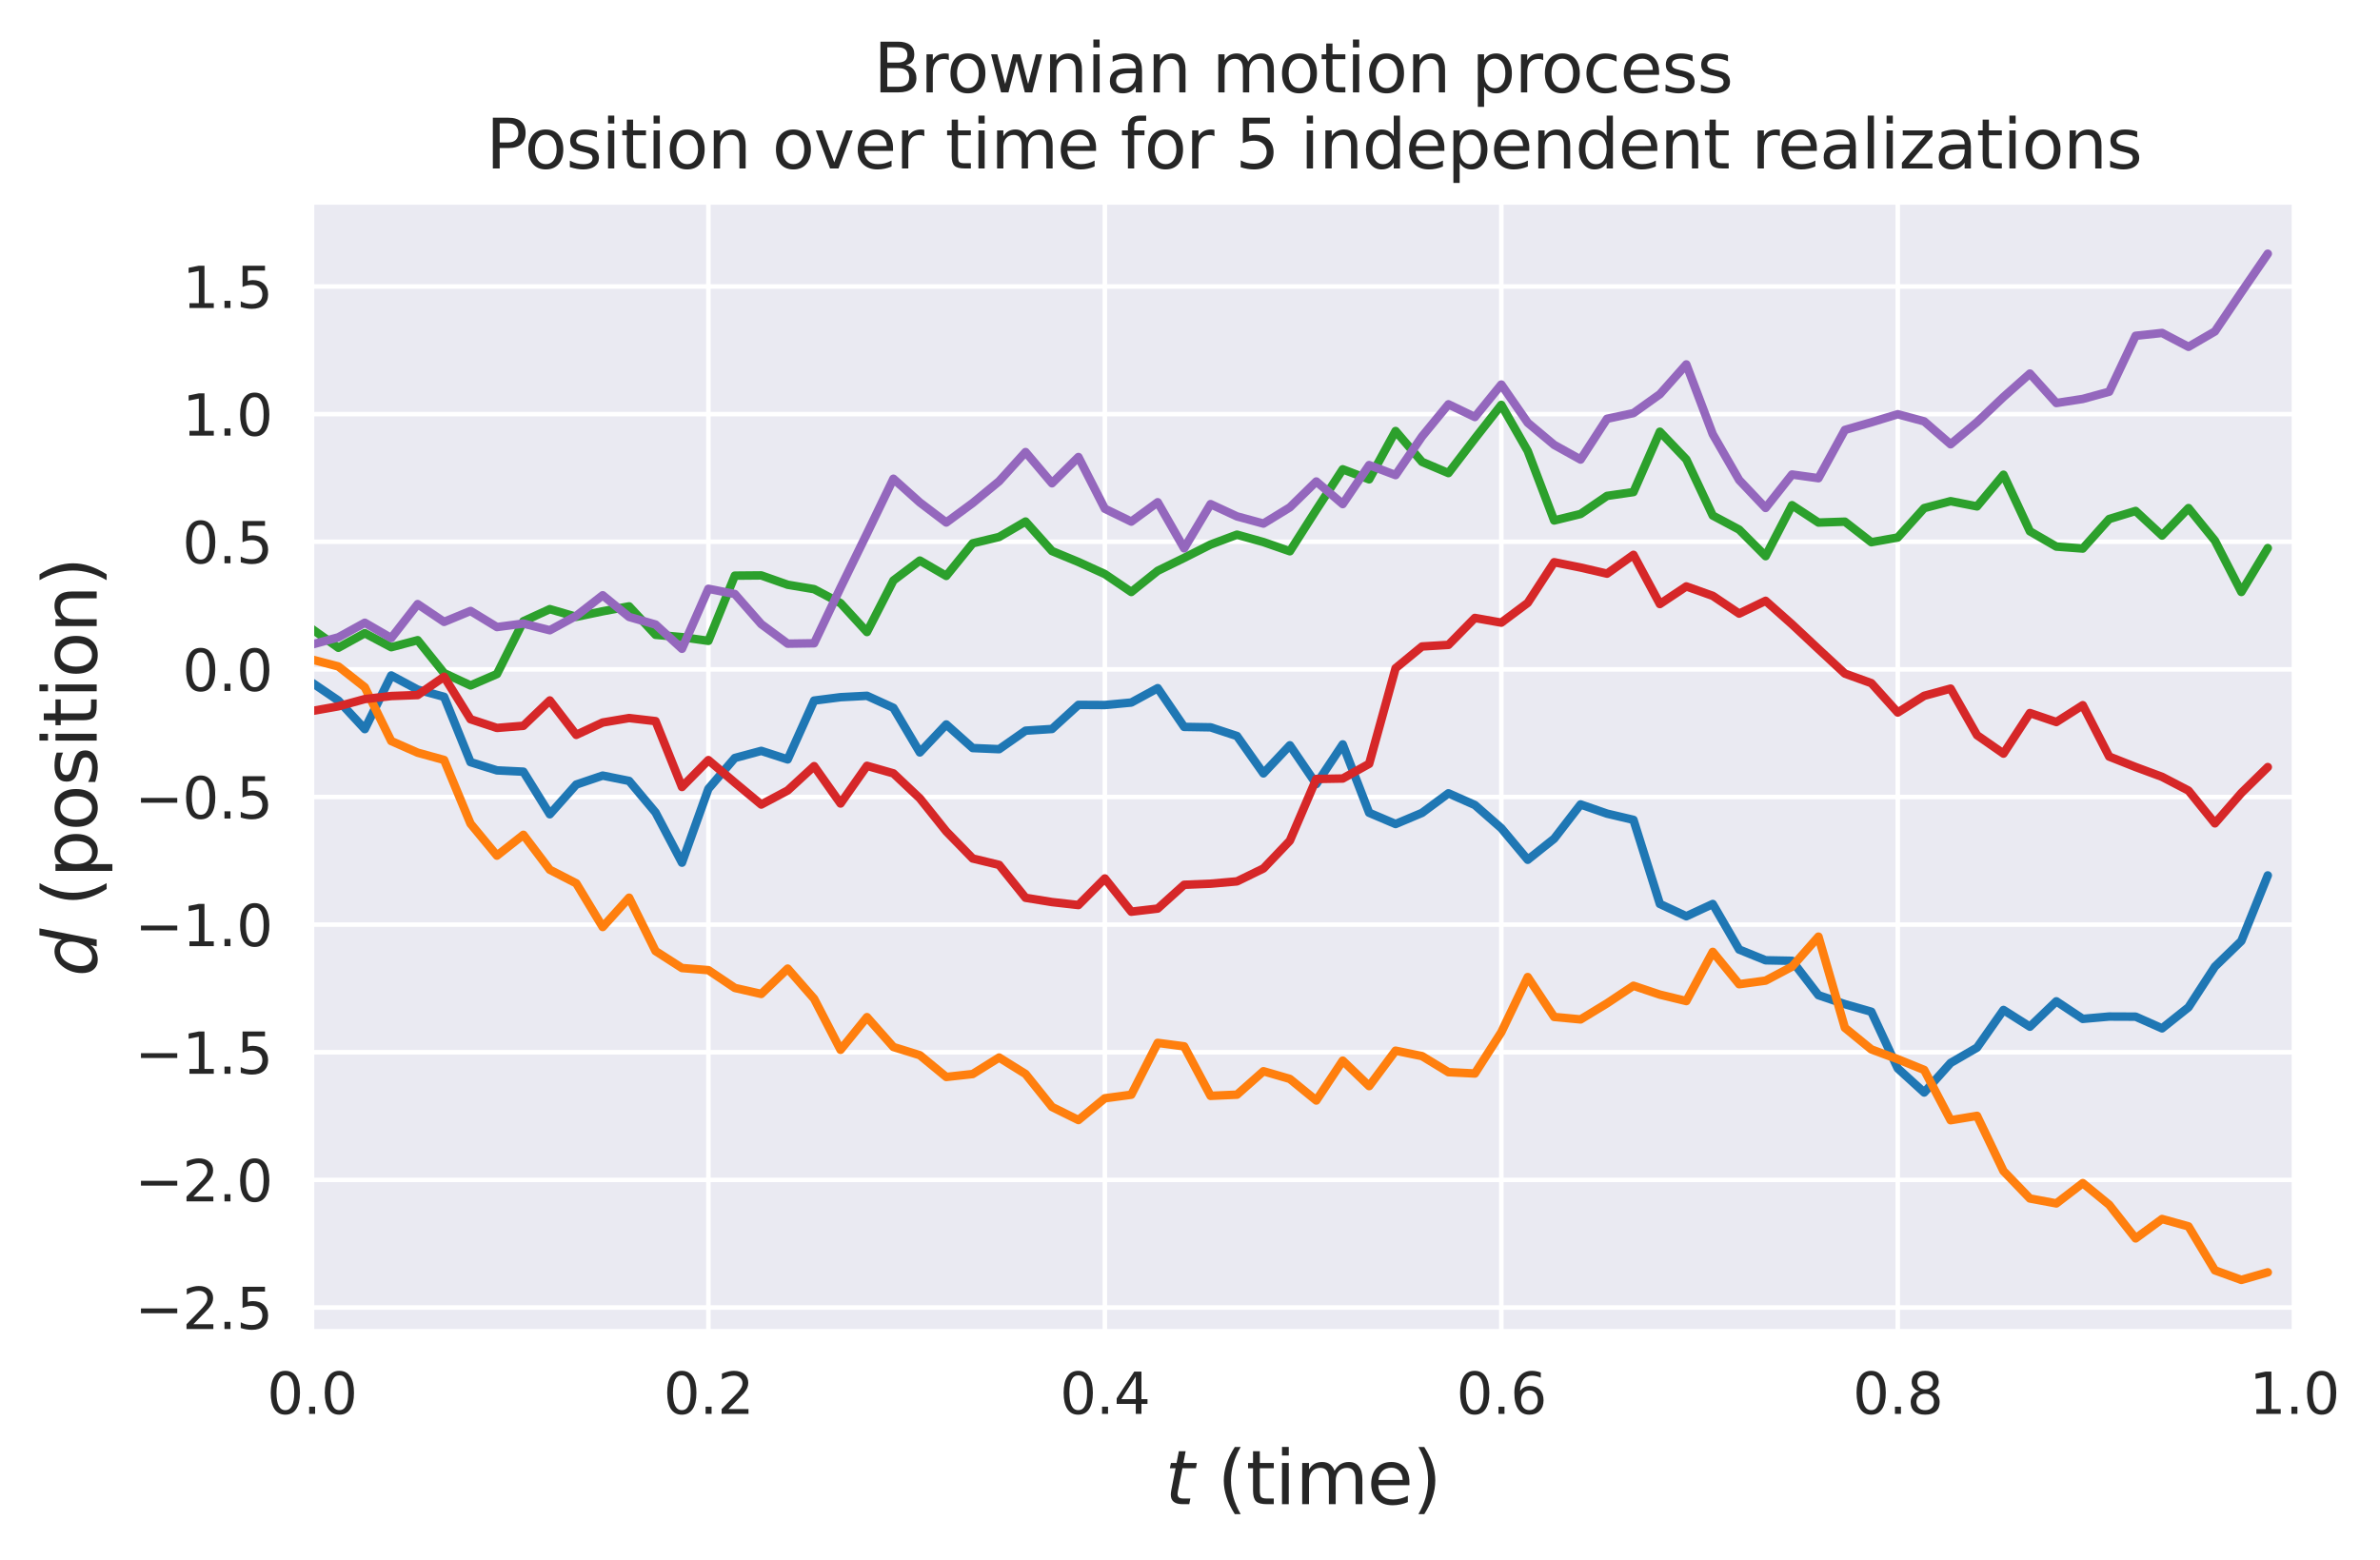 <?xml version="1.0" encoding="utf-8" standalone="no"?>
<!DOCTYPE svg PUBLIC "-//W3C//DTD SVG 1.1//EN"
  "http://www.w3.org/Graphics/SVG/1.1/DTD/svg11.dtd">
<svg height="275.615pt" version="1.1" viewBox="0 0 420.332 275.615" width="420.332pt" xmlns="http://www.w3.org/2000/svg" xmlns:xlink="http://www.w3.org/1999/xlink">
 <defs>
  <style type="text/css">*{stroke-linecap:butt;stroke-linejoin:round;}</style>
 </defs>
 <g id="figure_1">
  <g id="patch_1">
   <path d="M 0 275.615 
L 420.332 275.615 
L 420.332 0 
L 0 0 
z
" style="fill:#ffffff;"/>
  </g>
  <g id="axes_1">
   <g id="patch_2">
    <path d="M 55.093 235.155 
L 405.18 235.155 
L 405.18 35.755 
L 55.093 35.755 
z
" style="fill:#eaeaf2;"/>
   </g>
   <g id="matplotlib.axis_1">
    <g id="xtick_1">
     <g id="line2d_1">
      <path clip-path="url(#p309b4b82c5)" d="M 55.093 235.155 
L 55.093 35.755 
" style="fill:none;stroke:#ffffff;stroke-linecap:round;stroke-width:0.8;"/>
     </g>
     <g id="text_1">
      <!-- 0.0 -->
      <g style="fill:#262626;" transform="translate(47.141 249.754)scale(0.1 -0.1)">
       <defs>
        <path d="M 2034 4250 
Q 1547 4250 1301 3770 
Q 1056 3291 1056 2328 
Q 1056 1369 1301 889 
Q 1547 409 2034 409 
Q 2525 409 2770 889 
Q 3016 1369 3016 2328 
Q 3016 3291 2770 3770 
Q 2525 4250 2034 4250 
z
M 2034 4750 
Q 2819 4750 3233 4129 
Q 3647 3509 3647 2328 
Q 3647 1150 3233 529 
Q 2819 -91 2034 -91 
Q 1250 -91 836 529 
Q 422 1150 422 2328 
Q 422 3509 836 4129 
Q 1250 4750 2034 4750 
z
" id="DejaVuSans-30" transform="scale(0.016)"/>
        <path d="M 684 794 
L 1344 794 
L 1344 0 
L 684 0 
L 684 794 
z
" id="DejaVuSans-2e" transform="scale(0.016)"/>
       </defs>
       <use xlink:href="#DejaVuSans-30"/>
       <use x="63.623" xlink:href="#DejaVuSans-2e"/>
       <use x="95.41" xlink:href="#DejaVuSans-30"/>
      </g>
     </g>
    </g>
    <g id="xtick_2">
     <g id="line2d_2">
      <path clip-path="url(#p309b4b82c5)" d="M 125.11 235.155 
L 125.11 35.755 
" style="fill:none;stroke:#ffffff;stroke-linecap:round;stroke-width:0.8;"/>
     </g>
     <g id="text_2">
      <!-- 0.2 -->
      <g style="fill:#262626;" transform="translate(117.159 249.754)scale(0.1 -0.1)">
       <defs>
        <path d="M 1228 531 
L 3431 531 
L 3431 0 
L 469 0 
L 469 531 
Q 828 903 1448 1529 
Q 2069 2156 2228 2338 
Q 2531 2678 2651 2914 
Q 2772 3150 2772 3378 
Q 2772 3750 2511 3984 
Q 2250 4219 1831 4219 
Q 1534 4219 1204 4116 
Q 875 4013 500 3803 
L 500 4441 
Q 881 4594 1212 4672 
Q 1544 4750 1819 4750 
Q 2544 4750 2975 4387 
Q 3406 4025 3406 3419 
Q 3406 3131 3298 2873 
Q 3191 2616 2906 2266 
Q 2828 2175 2409 1742 
Q 1991 1309 1228 531 
z
" id="DejaVuSans-32" transform="scale(0.016)"/>
       </defs>
       <use xlink:href="#DejaVuSans-30"/>
       <use x="63.623" xlink:href="#DejaVuSans-2e"/>
       <use x="95.41" xlink:href="#DejaVuSans-32"/>
      </g>
     </g>
    </g>
    <g id="xtick_3">
     <g id="line2d_3">
      <path clip-path="url(#p309b4b82c5)" d="M 195.128 235.155 
L 195.128 35.755 
" style="fill:none;stroke:#ffffff;stroke-linecap:round;stroke-width:0.8;"/>
     </g>
     <g id="text_3">
      <!-- 0.4 -->
      <g style="fill:#262626;" transform="translate(187.176 249.754)scale(0.1 -0.1)">
       <defs>
        <path d="M 2419 4116 
L 825 1625 
L 2419 1625 
L 2419 4116 
z
M 2253 4666 
L 3047 4666 
L 3047 1625 
L 3713 1625 
L 3713 1100 
L 3047 1100 
L 3047 0 
L 2419 0 
L 2419 1100 
L 313 1100 
L 313 1709 
L 2253 4666 
z
" id="DejaVuSans-34" transform="scale(0.016)"/>
       </defs>
       <use xlink:href="#DejaVuSans-30"/>
       <use x="63.623" xlink:href="#DejaVuSans-2e"/>
       <use x="95.41" xlink:href="#DejaVuSans-34"/>
      </g>
     </g>
    </g>
    <g id="xtick_4">
     <g id="line2d_4">
      <path clip-path="url(#p309b4b82c5)" d="M 265.145 235.155 
L 265.145 35.755 
" style="fill:none;stroke:#ffffff;stroke-linecap:round;stroke-width:0.8;"/>
     </g>
     <g id="text_4">
      <!-- 0.6 -->
      <g style="fill:#262626;" transform="translate(257.194 249.754)scale(0.1 -0.1)">
       <defs>
        <path d="M 2113 2584 
Q 1688 2584 1439 2293 
Q 1191 2003 1191 1497 
Q 1191 994 1439 701 
Q 1688 409 2113 409 
Q 2538 409 2786 701 
Q 3034 994 3034 1497 
Q 3034 2003 2786 2293 
Q 2538 2584 2113 2584 
z
M 3366 4563 
L 3366 3988 
Q 3128 4100 2886 4159 
Q 2644 4219 2406 4219 
Q 1781 4219 1451 3797 
Q 1122 3375 1075 2522 
Q 1259 2794 1537 2939 
Q 1816 3084 2150 3084 
Q 2853 3084 3261 2657 
Q 3669 2231 3669 1497 
Q 3669 778 3244 343 
Q 2819 -91 2113 -91 
Q 1303 -91 875 529 
Q 447 1150 447 2328 
Q 447 3434 972 4092 
Q 1497 4750 2381 4750 
Q 2619 4750 2861 4703 
Q 3103 4656 3366 4563 
z
" id="DejaVuSans-36" transform="scale(0.016)"/>
       </defs>
       <use xlink:href="#DejaVuSans-30"/>
       <use x="63.623" xlink:href="#DejaVuSans-2e"/>
       <use x="95.41" xlink:href="#DejaVuSans-36"/>
      </g>
     </g>
    </g>
    <g id="xtick_5">
     <g id="line2d_5">
      <path clip-path="url(#p309b4b82c5)" d="M 335.163 235.155 
L 335.163 35.755 
" style="fill:none;stroke:#ffffff;stroke-linecap:round;stroke-width:0.8;"/>
     </g>
     <g id="text_5">
      <!-- 0.8 -->
      <g style="fill:#262626;" transform="translate(327.211 249.754)scale(0.1 -0.1)">
       <defs>
        <path d="M 2034 2216 
Q 1584 2216 1326 1975 
Q 1069 1734 1069 1313 
Q 1069 891 1326 650 
Q 1584 409 2034 409 
Q 2484 409 2743 651 
Q 3003 894 3003 1313 
Q 3003 1734 2745 1975 
Q 2488 2216 2034 2216 
z
M 1403 2484 
Q 997 2584 770 2862 
Q 544 3141 544 3541 
Q 544 4100 942 4425 
Q 1341 4750 2034 4750 
Q 2731 4750 3128 4425 
Q 3525 4100 3525 3541 
Q 3525 3141 3298 2862 
Q 3072 2584 2669 2484 
Q 3125 2378 3379 2068 
Q 3634 1759 3634 1313 
Q 3634 634 3220 271 
Q 2806 -91 2034 -91 
Q 1263 -91 848 271 
Q 434 634 434 1313 
Q 434 1759 690 2068 
Q 947 2378 1403 2484 
z
M 1172 3481 
Q 1172 3119 1398 2916 
Q 1625 2713 2034 2713 
Q 2441 2713 2670 2916 
Q 2900 3119 2900 3481 
Q 2900 3844 2670 4047 
Q 2441 4250 2034 4250 
Q 1625 4250 1398 4047 
Q 1172 3844 1172 3481 
z
" id="DejaVuSans-38" transform="scale(0.016)"/>
       </defs>
       <use xlink:href="#DejaVuSans-30"/>
       <use x="63.623" xlink:href="#DejaVuSans-2e"/>
       <use x="95.41" xlink:href="#DejaVuSans-38"/>
      </g>
     </g>
    </g>
    <g id="xtick_6">
     <g id="line2d_6">
      <path clip-path="url(#p309b4b82c5)" d="M 405.18 235.155 
L 405.18 35.755 
" style="fill:none;stroke:#ffffff;stroke-linecap:round;stroke-width:0.8;"/>
     </g>
     <g id="text_6">
      <!-- 1.0 -->
      <g style="fill:#262626;" transform="translate(397.229 249.754)scale(0.1 -0.1)">
       <defs>
        <path d="M 794 531 
L 1825 531 
L 1825 4091 
L 703 3866 
L 703 4441 
L 1819 4666 
L 2450 4666 
L 2450 531 
L 3481 531 
L 3481 0 
L 794 0 
L 794 531 
z
" id="DejaVuSans-31" transform="scale(0.016)"/>
       </defs>
       <use xlink:href="#DejaVuSans-31"/>
       <use x="63.623" xlink:href="#DejaVuSans-2e"/>
       <use x="95.41" xlink:href="#DejaVuSans-30"/>
      </g>
     </g>
    </g>
    <g id="text_7">
     <!-- $t$ (time) -->
     <g style="fill:#262626;" transform="translate(205.762 265.712)scale(0.13 -0.13)">
      <defs>
       <path d="M 2706 3500 
L 2619 3053 
L 1472 3053 
L 1100 1153 
Q 1081 1047 1072 975 
Q 1063 903 1063 863 
Q 1063 663 1183 572 
Q 1303 481 1569 481 
L 2150 481 
L 2053 0 
L 1503 0 
Q 991 0 739 200 
Q 488 400 488 806 
Q 488 878 497 964 
Q 506 1050 525 1153 
L 897 3053 
L 409 3053 
L 500 3500 
L 978 3500 
L 1172 4494 
L 1747 4494 
L 1556 3500 
L 2706 3500 
z
" id="DejaVuSans-Oblique-74" transform="scale(0.016)"/>
       <path id="DejaVuSans-20" transform="scale(0.016)"/>
       <path d="M 1984 4856 
Q 1566 4138 1362 3434 
Q 1159 2731 1159 2009 
Q 1159 1288 1364 580 
Q 1569 -128 1984 -844 
L 1484 -844 
Q 1016 -109 783 600 
Q 550 1309 550 2009 
Q 550 2706 781 3412 
Q 1013 4119 1484 4856 
L 1984 4856 
z
" id="DejaVuSans-28" transform="scale(0.016)"/>
       <path d="M 1172 4494 
L 1172 3500 
L 2356 3500 
L 2356 3053 
L 1172 3053 
L 1172 1153 
Q 1172 725 1289 603 
Q 1406 481 1766 481 
L 2356 481 
L 2356 0 
L 1766 0 
Q 1100 0 847 248 
Q 594 497 594 1153 
L 594 3053 
L 172 3053 
L 172 3500 
L 594 3500 
L 594 4494 
L 1172 4494 
z
" id="DejaVuSans-74" transform="scale(0.016)"/>
       <path d="M 603 3500 
L 1178 3500 
L 1178 0 
L 603 0 
L 603 3500 
z
M 603 4863 
L 1178 4863 
L 1178 4134 
L 603 4134 
L 603 4863 
z
" id="DejaVuSans-69" transform="scale(0.016)"/>
       <path d="M 3328 2828 
Q 3544 3216 3844 3400 
Q 4144 3584 4550 3584 
Q 5097 3584 5394 3201 
Q 5691 2819 5691 2113 
L 5691 0 
L 5113 0 
L 5113 2094 
Q 5113 2597 4934 2840 
Q 4756 3084 4391 3084 
Q 3944 3084 3684 2787 
Q 3425 2491 3425 1978 
L 3425 0 
L 2847 0 
L 2847 2094 
Q 2847 2600 2669 2842 
Q 2491 3084 2119 3084 
Q 1678 3084 1418 2786 
Q 1159 2488 1159 1978 
L 1159 0 
L 581 0 
L 581 3500 
L 1159 3500 
L 1159 2956 
Q 1356 3278 1631 3431 
Q 1906 3584 2284 3584 
Q 2666 3584 2933 3390 
Q 3200 3197 3328 2828 
z
" id="DejaVuSans-6d" transform="scale(0.016)"/>
       <path d="M 3597 1894 
L 3597 1613 
L 953 1613 
Q 991 1019 1311 708 
Q 1631 397 2203 397 
Q 2534 397 2845 478 
Q 3156 559 3463 722 
L 3463 178 
Q 3153 47 2828 -22 
Q 2503 -91 2169 -91 
Q 1331 -91 842 396 
Q 353 884 353 1716 
Q 353 2575 817 3079 
Q 1281 3584 2069 3584 
Q 2775 3584 3186 3129 
Q 3597 2675 3597 1894 
z
M 3022 2063 
Q 3016 2534 2758 2815 
Q 2500 3097 2075 3097 
Q 1594 3097 1305 2825 
Q 1016 2553 972 2059 
L 3022 2063 
z
" id="DejaVuSans-65" transform="scale(0.016)"/>
       <path d="M 513 4856 
L 1013 4856 
Q 1481 4119 1714 3412 
Q 1947 2706 1947 2009 
Q 1947 1309 1714 600 
Q 1481 -109 1013 -844 
L 513 -844 
Q 928 -128 1133 580 
Q 1338 1288 1338 2009 
Q 1338 2731 1133 3434 
Q 928 4138 513 4856 
z
" id="DejaVuSans-29" transform="scale(0.016)"/>
      </defs>
      <use transform="translate(0 0.016)" xlink:href="#DejaVuSans-Oblique-74"/>
      <use transform="translate(39.209 0.016)" xlink:href="#DejaVuSans-20"/>
      <use transform="translate(70.996 0.016)" xlink:href="#DejaVuSans-28"/>
      <use transform="translate(110.01 0.016)" xlink:href="#DejaVuSans-74"/>
      <use transform="translate(149.219 0.016)" xlink:href="#DejaVuSans-69"/>
      <use transform="translate(177.002 0.016)" xlink:href="#DejaVuSans-6d"/>
      <use transform="translate(274.414 0.016)" xlink:href="#DejaVuSans-65"/>
      <use transform="translate(335.938 0.016)" xlink:href="#DejaVuSans-29"/>
     </g>
    </g>
   </g>
   <g id="matplotlib.axis_2">
    <g id="ytick_1">
     <g id="line2d_7">
      <path clip-path="url(#p309b4b82c5)" d="M 55.093 230.968 
L 405.18 230.968 
" style="fill:none;stroke:#ffffff;stroke-linecap:round;stroke-width:0.8;"/>
     </g>
     <g id="text_8">
      <!-- −2.5 -->
      <g style="fill:#262626;" transform="translate(23.81 234.767)scale(0.1 -0.1)">
       <defs>
        <path d="M 678 2272 
L 4684 2272 
L 4684 1741 
L 678 1741 
L 678 2272 
z
" id="DejaVuSans-2212" transform="scale(0.016)"/>
        <path d="M 691 4666 
L 3169 4666 
L 3169 4134 
L 1269 4134 
L 1269 2991 
Q 1406 3038 1543 3061 
Q 1681 3084 1819 3084 
Q 2600 3084 3056 2656 
Q 3513 2228 3513 1497 
Q 3513 744 3044 326 
Q 2575 -91 1722 -91 
Q 1428 -91 1123 -41 
Q 819 9 494 109 
L 494 744 
Q 775 591 1075 516 
Q 1375 441 1709 441 
Q 2250 441 2565 725 
Q 2881 1009 2881 1497 
Q 2881 1984 2565 2268 
Q 2250 2553 1709 2553 
Q 1456 2553 1204 2497 
Q 953 2441 691 2322 
L 691 4666 
z
" id="DejaVuSans-35" transform="scale(0.016)"/>
       </defs>
       <use xlink:href="#DejaVuSans-2212"/>
       <use x="83.789" xlink:href="#DejaVuSans-32"/>
       <use x="147.412" xlink:href="#DejaVuSans-2e"/>
       <use x="179.199" xlink:href="#DejaVuSans-35"/>
      </g>
     </g>
    </g>
    <g id="ytick_2">
     <g id="line2d_8">
      <path clip-path="url(#p309b4b82c5)" d="M 55.093 208.423 
L 405.18 208.423 
" style="fill:none;stroke:#ffffff;stroke-linecap:round;stroke-width:0.8;"/>
     </g>
     <g id="text_9">
      <!-- −2.0 -->
      <g style="fill:#262626;" transform="translate(23.81 212.222)scale(0.1 -0.1)">
       <use xlink:href="#DejaVuSans-2212"/>
       <use x="83.789" xlink:href="#DejaVuSans-32"/>
       <use x="147.412" xlink:href="#DejaVuSans-2e"/>
       <use x="179.199" xlink:href="#DejaVuSans-30"/>
      </g>
     </g>
    </g>
    <g id="ytick_3">
     <g id="line2d_9">
      <path clip-path="url(#p309b4b82c5)" d="M 55.093 185.878 
L 405.18 185.878 
" style="fill:none;stroke:#ffffff;stroke-linecap:round;stroke-width:0.8;"/>
     </g>
     <g id="text_10">
      <!-- −1.5 -->
      <g style="fill:#262626;" transform="translate(23.81 189.678)scale(0.1 -0.1)">
       <use xlink:href="#DejaVuSans-2212"/>
       <use x="83.789" xlink:href="#DejaVuSans-31"/>
       <use x="147.412" xlink:href="#DejaVuSans-2e"/>
       <use x="179.199" xlink:href="#DejaVuSans-35"/>
      </g>
     </g>
    </g>
    <g id="ytick_4">
     <g id="line2d_10">
      <path clip-path="url(#p309b4b82c5)" d="M 55.093 163.333 
L 405.18 163.333 
" style="fill:none;stroke:#ffffff;stroke-linecap:round;stroke-width:0.8;"/>
     </g>
     <g id="text_11">
      <!-- −1.0 -->
      <g style="fill:#262626;" transform="translate(23.81 167.133)scale(0.1 -0.1)">
       <use xlink:href="#DejaVuSans-2212"/>
       <use x="83.789" xlink:href="#DejaVuSans-31"/>
       <use x="147.412" xlink:href="#DejaVuSans-2e"/>
       <use x="179.199" xlink:href="#DejaVuSans-30"/>
      </g>
     </g>
    </g>
    <g id="ytick_5">
     <g id="line2d_11">
      <path clip-path="url(#p309b4b82c5)" d="M 55.093 140.788 
L 405.18 140.788 
" style="fill:none;stroke:#ffffff;stroke-linecap:round;stroke-width:0.8;"/>
     </g>
     <g id="text_12">
      <!-- −0.5 -->
      <g style="fill:#262626;" transform="translate(23.81 144.588)scale(0.1 -0.1)">
       <use xlink:href="#DejaVuSans-2212"/>
       <use x="83.789" xlink:href="#DejaVuSans-30"/>
       <use x="147.412" xlink:href="#DejaVuSans-2e"/>
       <use x="179.199" xlink:href="#DejaVuSans-35"/>
      </g>
     </g>
    </g>
    <g id="ytick_6">
     <g id="line2d_12">
      <path clip-path="url(#p309b4b82c5)" d="M 55.093 118.243 
L 405.18 118.243 
" style="fill:none;stroke:#ffffff;stroke-linecap:round;stroke-width:0.8;"/>
     </g>
     <g id="text_13">
      <!-- 0.0 -->
      <g style="fill:#262626;" transform="translate(32.19 122.043)scale(0.1 -0.1)">
       <use xlink:href="#DejaVuSans-30"/>
       <use x="63.623" xlink:href="#DejaVuSans-2e"/>
       <use x="95.41" xlink:href="#DejaVuSans-30"/>
      </g>
     </g>
    </g>
    <g id="ytick_7">
     <g id="line2d_13">
      <path clip-path="url(#p309b4b82c5)" d="M 55.093 95.698 
L 405.18 95.698 
" style="fill:none;stroke:#ffffff;stroke-linecap:round;stroke-width:0.8;"/>
     </g>
     <g id="text_14">
      <!-- 0.5 -->
      <g style="fill:#262626;" transform="translate(32.19 99.498)scale(0.1 -0.1)">
       <use xlink:href="#DejaVuSans-30"/>
       <use x="63.623" xlink:href="#DejaVuSans-2e"/>
       <use x="95.41" xlink:href="#DejaVuSans-35"/>
      </g>
     </g>
    </g>
    <g id="ytick_8">
     <g id="line2d_14">
      <path clip-path="url(#p309b4b82c5)" d="M 55.093 73.154 
L 405.18 73.154 
" style="fill:none;stroke:#ffffff;stroke-linecap:round;stroke-width:0.8;"/>
     </g>
     <g id="text_15">
      <!-- 1.0 -->
      <g style="fill:#262626;" transform="translate(32.19 76.953)scale(0.1 -0.1)">
       <use xlink:href="#DejaVuSans-31"/>
       <use x="63.623" xlink:href="#DejaVuSans-2e"/>
       <use x="95.41" xlink:href="#DejaVuSans-30"/>
      </g>
     </g>
    </g>
    <g id="ytick_9">
     <g id="line2d_15">
      <path clip-path="url(#p309b4b82c5)" d="M 55.093 50.609 
L 405.18 50.609 
" style="fill:none;stroke:#ffffff;stroke-linecap:round;stroke-width:0.8;"/>
     </g>
     <g id="text_16">
      <!-- 1.5 -->
      <g style="fill:#262626;" transform="translate(32.19 54.408)scale(0.1 -0.1)">
       <use xlink:href="#DejaVuSans-31"/>
       <use x="63.623" xlink:href="#DejaVuSans-2e"/>
       <use x="95.41" xlink:href="#DejaVuSans-35"/>
      </g>
     </g>
    </g>
    <g id="text_17">
     <!-- $d$ (position) -->
     <g style="fill:#262626;" transform="translate(17.08 172.506)rotate(-90)scale(0.13 -0.13)">
      <defs>
       <path d="M 2675 525 
Q 2444 222 2128 65 
Q 1813 -91 1428 -91 
Q 903 -91 598 267 
Q 294 625 294 1247 
Q 294 1766 478 2236 
Q 663 2706 1013 3078 
Q 1244 3325 1534 3454 
Q 1825 3584 2144 3584 
Q 2481 3584 2739 3421 
Q 2997 3259 3138 2956 
L 3513 4863 
L 4091 4863 
L 3144 0 
L 2566 0 
L 2675 525 
z
M 891 1350 
Q 891 897 1095 644 
Q 1300 391 1663 391 
Q 1931 391 2161 520 
Q 2391 650 2566 903 
Q 2750 1166 2856 1509 
Q 2963 1853 2963 2188 
Q 2963 2622 2758 2865 
Q 2553 3109 2194 3109 
Q 1922 3109 1687 2981 
Q 1453 2853 1288 2613 
Q 1106 2353 998 2009 
Q 891 1666 891 1350 
z
" id="DejaVuSans-Oblique-64" transform="scale(0.016)"/>
       <path d="M 1159 525 
L 1159 -1331 
L 581 -1331 
L 581 3500 
L 1159 3500 
L 1159 2969 
Q 1341 3281 1617 3432 
Q 1894 3584 2278 3584 
Q 2916 3584 3314 3078 
Q 3713 2572 3713 1747 
Q 3713 922 3314 415 
Q 2916 -91 2278 -91 
Q 1894 -91 1617 61 
Q 1341 213 1159 525 
z
M 3116 1747 
Q 3116 2381 2855 2742 
Q 2594 3103 2138 3103 
Q 1681 3103 1420 2742 
Q 1159 2381 1159 1747 
Q 1159 1113 1420 752 
Q 1681 391 2138 391 
Q 2594 391 2855 752 
Q 3116 1113 3116 1747 
z
" id="DejaVuSans-70" transform="scale(0.016)"/>
       <path d="M 1959 3097 
Q 1497 3097 1228 2736 
Q 959 2375 959 1747 
Q 959 1119 1226 758 
Q 1494 397 1959 397 
Q 2419 397 2687 759 
Q 2956 1122 2956 1747 
Q 2956 2369 2687 2733 
Q 2419 3097 1959 3097 
z
M 1959 3584 
Q 2709 3584 3137 3096 
Q 3566 2609 3566 1747 
Q 3566 888 3137 398 
Q 2709 -91 1959 -91 
Q 1206 -91 779 398 
Q 353 888 353 1747 
Q 353 2609 779 3096 
Q 1206 3584 1959 3584 
z
" id="DejaVuSans-6f" transform="scale(0.016)"/>
       <path d="M 2834 3397 
L 2834 2853 
Q 2591 2978 2328 3040 
Q 2066 3103 1784 3103 
Q 1356 3103 1142 2972 
Q 928 2841 928 2578 
Q 928 2378 1081 2264 
Q 1234 2150 1697 2047 
L 1894 2003 
Q 2506 1872 2764 1633 
Q 3022 1394 3022 966 
Q 3022 478 2636 193 
Q 2250 -91 1575 -91 
Q 1294 -91 989 -36 
Q 684 19 347 128 
L 347 722 
Q 666 556 975 473 
Q 1284 391 1588 391 
Q 1994 391 2212 530 
Q 2431 669 2431 922 
Q 2431 1156 2273 1281 
Q 2116 1406 1581 1522 
L 1381 1569 
Q 847 1681 609 1914 
Q 372 2147 372 2553 
Q 372 3047 722 3315 
Q 1072 3584 1716 3584 
Q 2034 3584 2315 3537 
Q 2597 3491 2834 3397 
z
" id="DejaVuSans-73" transform="scale(0.016)"/>
       <path d="M 3513 2113 
L 3513 0 
L 2938 0 
L 2938 2094 
Q 2938 2591 2744 2837 
Q 2550 3084 2163 3084 
Q 1697 3084 1428 2787 
Q 1159 2491 1159 1978 
L 1159 0 
L 581 0 
L 581 3500 
L 1159 3500 
L 1159 2956 
Q 1366 3272 1645 3428 
Q 1925 3584 2291 3584 
Q 2894 3584 3203 3211 
Q 3513 2838 3513 2113 
z
" id="DejaVuSans-6e" transform="scale(0.016)"/>
      </defs>
      <use transform="translate(0 0.016)" xlink:href="#DejaVuSans-Oblique-64"/>
      <use transform="translate(63.477 0.016)" xlink:href="#DejaVuSans-20"/>
      <use transform="translate(95.264 0.016)" xlink:href="#DejaVuSans-28"/>
      <use transform="translate(134.277 0.016)" xlink:href="#DejaVuSans-70"/>
      <use transform="translate(197.754 0.016)" xlink:href="#DejaVuSans-6f"/>
      <use transform="translate(258.936 0.016)" xlink:href="#DejaVuSans-73"/>
      <use transform="translate(311.035 0.016)" xlink:href="#DejaVuSans-69"/>
      <use transform="translate(338.818 0.016)" xlink:href="#DejaVuSans-74"/>
      <use transform="translate(378.027 0.016)" xlink:href="#DejaVuSans-69"/>
      <use transform="translate(405.811 0.016)" xlink:href="#DejaVuSans-6f"/>
      <use transform="translate(466.992 0.016)" xlink:href="#DejaVuSans-6e"/>
      <use transform="translate(530.371 0.016)" xlink:href="#DejaVuSans-29"/>
     </g>
    </g>
   </g>
   <g id="line2d_16">
    <path clip-path="url(#p309b4b82c5)" d="M 55.093 120.581 
L 59.761 123.754 
L 64.428 128.796 
L 69.096 119.32 
L 73.764 121.818 
L 78.432 123.092 
L 83.1 134.631 
L 87.768 136.085 
L 92.435 136.314 
L 97.103 143.835 
L 101.771 138.589 
L 106.439 137.009 
L 111.107 137.947 
L 115.775 143.523 
L 120.442 152.386 
L 125.11 139.342 
L 129.778 133.897 
L 134.446 132.64 
L 139.114 134.149 
L 143.782 123.756 
L 148.449 123.158 
L 153.117 122.911 
L 157.785 125.039 
L 162.453 132.915 
L 167.121 127.974 
L 171.789 132.143 
L 176.456 132.342 
L 181.124 129.074 
L 185.792 128.774 
L 190.46 124.515 
L 195.128 124.541 
L 199.796 124.102 
L 204.463 121.561 
L 209.131 128.403 
L 213.799 128.481 
L 218.467 130.015 
L 223.135 136.617 
L 227.803 131.655 
L 232.47 138.502 
L 237.138 131.495 
L 241.806 143.575 
L 246.474 145.561 
L 251.142 143.594 
L 255.81 140.134 
L 260.477 142.202 
L 265.145 146.297 
L 269.813 151.875 
L 274.481 148.151 
L 279.149 142.102 
L 283.817 143.725 
L 288.484 144.825 
L 293.152 159.677 
L 297.82 161.854 
L 302.488 159.691 
L 307.156 167.737 
L 311.824 169.632 
L 316.491 169.725 
L 321.159 175.798 
L 325.827 177.382 
L 330.495 178.72 
L 335.163 188.731 
L 339.831 192.984 
L 344.498 187.763 
L 349.166 185.056 
L 353.834 178.411 
L 358.502 181.363 
L 363.17 176.877 
L 367.838 179.983 
L 372.505 179.569 
L 377.173 179.589 
L 381.841 181.657 
L 386.509 177.939 
L 391.177 170.753 
L 395.845 166.223 
L 400.512 154.64 
" style="fill:none;stroke:#1f77b4;stroke-linecap:round;stroke-width:1.5;"/>
   </g>
   <g id="line2d_17">
    <path clip-path="url(#p309b4b82c5)" d="M 55.093 116.507 
L 59.761 117.728 
L 64.428 121.398 
L 69.096 130.902 
L 73.764 132.96 
L 78.432 134.246 
L 83.1 145.501 
L 87.768 151.144 
L 92.435 147.466 
L 97.103 153.638 
L 101.771 156.037 
L 106.439 163.754 
L 111.107 158.577 
L 115.775 168.001 
L 120.442 170.999 
L 125.11 171.375 
L 129.778 174.515 
L 134.446 175.575 
L 139.114 171.103 
L 143.782 176.434 
L 148.449 185.446 
L 153.117 179.678 
L 157.785 184.947 
L 162.453 186.398 
L 167.121 190.242 
L 171.789 189.725 
L 176.456 186.81 
L 181.124 189.714 
L 185.792 195.539 
L 190.46 197.853 
L 195.128 194.008 
L 199.796 193.378 
L 204.463 184.219 
L 209.131 184.834 
L 213.799 193.577 
L 218.467 193.37 
L 223.135 189.231 
L 227.803 190.588 
L 232.47 194.402 
L 237.138 187.361 
L 241.806 191.856 
L 246.474 185.601 
L 251.142 186.557 
L 255.81 189.398 
L 260.477 189.631 
L 265.145 182.336 
L 269.813 172.597 
L 274.481 179.64 
L 279.149 180.076 
L 283.817 177.238 
L 288.484 174.132 
L 293.152 175.696 
L 297.82 176.833 
L 302.488 168.145 
L 307.156 173.858 
L 311.824 173.223 
L 316.491 170.755 
L 321.159 165.457 
L 325.827 181.557 
L 330.495 185.373 
L 335.163 187.1 
L 339.831 189.002 
L 344.498 197.886 
L 349.166 197.114 
L 353.834 206.856 
L 358.502 211.709 
L 363.17 212.58 
L 367.838 208.995 
L 372.505 212.823 
L 377.173 218.762 
L 381.841 215.337 
L 386.509 216.636 
L 391.177 224.402 
L 395.845 226.092 
L 400.512 224.752 
" style="fill:none;stroke:#ff7f0e;stroke-linecap:round;stroke-width:1.5;"/>
   </g>
   <g id="line2d_18">
    <path clip-path="url(#p309b4b82c5)" d="M 55.093 111.103 
L 59.761 114.426 
L 64.428 111.854 
L 69.096 114.328 
L 73.764 113.09 
L 78.432 118.903 
L 83.1 121.084 
L 87.768 119.068 
L 92.435 109.741 
L 97.103 107.603 
L 101.771 108.961 
L 106.439 107.983 
L 111.107 107.113 
L 115.775 112.136 
L 120.442 112.548 
L 125.11 113.208 
L 129.778 101.686 
L 134.446 101.644 
L 139.114 103.293 
L 143.782 104.075 
L 148.449 106.541 
L 153.117 111.645 
L 157.785 102.542 
L 162.453 99.021 
L 167.121 101.733 
L 171.789 95.976 
L 176.456 94.853 
L 181.124 92.128 
L 185.792 97.34 
L 190.46 99.273 
L 195.128 101.406 
L 199.796 104.574 
L 204.463 100.832 
L 209.131 98.554 
L 213.799 96.194 
L 218.467 94.448 
L 223.135 95.757 
L 227.803 97.379 
L 232.47 90.062 
L 237.138 82.901 
L 241.806 84.672 
L 246.474 76.14 
L 251.142 81.585 
L 255.81 83.568 
L 260.477 77.471 
L 265.145 71.519 
L 269.813 79.674 
L 274.481 91.94 
L 279.149 90.795 
L 283.817 87.601 
L 288.484 86.922 
L 293.152 76.264 
L 297.82 81.156 
L 302.488 91.065 
L 307.156 93.557 
L 311.824 98.242 
L 316.491 89.24 
L 321.159 92.306 
L 325.827 92.153 
L 330.495 95.779 
L 335.163 94.947 
L 339.831 89.756 
L 344.498 88.532 
L 349.166 89.452 
L 353.834 83.86 
L 358.502 93.852 
L 363.17 96.552 
L 367.838 96.9 
L 372.505 91.684 
L 377.173 90.261 
L 381.841 94.6 
L 386.509 89.753 
L 391.177 95.506 
L 395.845 104.569 
L 400.512 96.821 
" style="fill:none;stroke:#2ca02c;stroke-linecap:round;stroke-width:1.5;"/>
   </g>
   <g id="line2d_19">
    <path clip-path="url(#p309b4b82c5)" d="M 55.093 125.597 
L 59.761 124.77 
L 64.428 123.491 
L 69.096 122.952 
L 73.764 122.78 
L 78.432 119.544 
L 83.1 127.052 
L 87.768 128.589 
L 92.435 128.209 
L 97.103 123.733 
L 101.771 129.811 
L 106.439 127.631 
L 111.107 126.844 
L 115.775 127.385 
L 120.442 139.02 
L 125.11 134.271 
L 129.778 138.24 
L 134.446 142.12 
L 139.114 139.637 
L 143.782 135.337 
L 148.449 141.935 
L 153.117 135.28 
L 157.785 136.613 
L 162.453 141.025 
L 167.121 146.862 
L 171.789 151.651 
L 176.456 152.78 
L 181.124 158.591 
L 185.792 159.35 
L 190.46 159.874 
L 195.128 155.177 
L 199.796 161.049 
L 204.463 160.5 
L 209.131 156.294 
L 213.799 156.102 
L 218.467 155.691 
L 223.135 153.413 
L 227.803 148.512 
L 232.47 137.606 
L 237.138 137.525 
L 241.806 134.926 
L 246.474 118.041 
L 251.142 114.197 
L 255.81 113.916 
L 260.477 109.157 
L 265.145 109.988 
L 269.813 106.498 
L 274.481 99.317 
L 279.149 100.252 
L 283.817 101.333 
L 288.484 98.008 
L 293.152 106.702 
L 297.82 103.587 
L 302.488 105.253 
L 307.156 108.391 
L 311.824 106.136 
L 316.491 110.282 
L 321.159 114.656 
L 325.827 118.99 
L 330.495 120.673 
L 335.163 125.864 
L 339.831 122.913 
L 344.498 121.641 
L 349.166 129.87 
L 353.834 133.121 
L 358.502 125.957 
L 363.17 127.546 
L 367.838 124.574 
L 372.505 133.647 
L 377.173 135.494 
L 381.841 137.225 
L 386.509 139.654 
L 391.177 145.445 
L 395.845 140.078 
L 400.512 135.504 
" style="fill:none;stroke:#d62728;stroke-linecap:round;stroke-width:1.5;"/>
   </g>
   <g id="line2d_20">
    <path clip-path="url(#p309b4b82c5)" d="M 55.093 113.856 
L 59.761 112.58 
L 64.428 110.007 
L 69.096 112.709 
L 73.764 106.715 
L 78.432 109.856 
L 83.1 107.921 
L 87.768 110.767 
L 92.435 110.151 
L 97.103 111.329 
L 101.771 108.792 
L 106.439 105.152 
L 111.107 108.983 
L 115.775 110.322 
L 120.442 114.605 
L 125.11 104.006 
L 129.778 104.933 
L 134.446 110.25 
L 139.114 113.702 
L 143.782 113.631 
L 148.449 103.809 
L 153.117 94.249 
L 157.785 84.571 
L 162.453 88.758 
L 167.121 92.3 
L 171.789 88.858 
L 176.456 85.006 
L 181.124 79.855 
L 185.792 85.366 
L 190.46 80.733 
L 195.128 89.866 
L 199.796 92.141 
L 204.463 88.722 
L 209.131 96.864 
L 213.799 89.055 
L 218.467 91.221 
L 223.135 92.487 
L 227.803 89.626 
L 232.47 85.054 
L 237.138 89.045 
L 241.806 82.158 
L 246.474 83.924 
L 251.142 77.106 
L 255.81 71.423 
L 260.477 73.665 
L 265.145 67.928 
L 269.813 74.676 
L 274.481 78.588 
L 279.149 81.178 
L 283.817 73.975 
L 288.484 72.976 
L 293.152 69.634 
L 297.82 64.375 
L 302.488 76.699 
L 307.156 84.796 
L 311.824 89.726 
L 316.491 83.821 
L 321.159 84.472 
L 325.827 75.946 
L 330.495 74.601 
L 335.163 73.172 
L 339.831 74.435 
L 344.498 78.482 
L 349.166 74.568 
L 353.834 70.13 
L 358.502 65.99 
L 363.17 71.194 
L 367.838 70.473 
L 372.505 69.195 
L 377.173 59.316 
L 381.841 58.815 
L 386.509 61.265 
L 391.177 58.547 
L 395.845 51.625 
L 400.512 44.819 
" style="fill:none;stroke:#9467bd;stroke-linecap:round;stroke-width:1.5;"/>
   </g>
   <g id="patch_3">
    <path d="M 55.093 235.155 
L 55.093 35.755 
" style="fill:none;stroke:#ffffff;stroke-linecap:square;stroke-linejoin:miter;stroke-width:0.8;"/>
   </g>
   <g id="patch_4">
    <path d="M 405.18 235.155 
L 405.18 35.755 
" style="fill:none;stroke:#ffffff;stroke-linecap:square;stroke-linejoin:miter;stroke-width:0.8;"/>
   </g>
   <g id="patch_5">
    <path d="M 55.093 235.155 
L 405.18 235.155 
" style="fill:none;stroke:#ffffff;stroke-linecap:square;stroke-linejoin:miter;stroke-width:0.8;"/>
   </g>
   <g id="patch_6">
    <path d="M 55.093 35.755 
L 405.18 35.755 
" style="fill:none;stroke:#ffffff;stroke-linecap:square;stroke-linejoin:miter;stroke-width:0.8;"/>
   </g>
   <g id="text_18">
    <!-- Brownian motion process -->
    <g style="fill:#262626;" transform="translate(154.285 16.318)scale(0.12 -0.12)">
     <defs>
      <path d="M 1259 2228 
L 1259 519 
L 2272 519 
Q 2781 519 3026 730 
Q 3272 941 3272 1375 
Q 3272 1813 3026 2020 
Q 2781 2228 2272 2228 
L 1259 2228 
z
M 1259 4147 
L 1259 2741 
L 2194 2741 
Q 2656 2741 2882 2914 
Q 3109 3088 3109 3444 
Q 3109 3797 2882 3972 
Q 2656 4147 2194 4147 
L 1259 4147 
z
M 628 4666 
L 2241 4666 
Q 2963 4666 3353 4366 
Q 3744 4066 3744 3513 
Q 3744 3084 3544 2831 
Q 3344 2578 2956 2516 
Q 3422 2416 3680 2098 
Q 3938 1781 3938 1306 
Q 3938 681 3513 340 
Q 3088 0 2303 0 
L 628 0 
L 628 4666 
z
" id="DejaVuSans-42" transform="scale(0.016)"/>
      <path d="M 2631 2963 
Q 2534 3019 2420 3045 
Q 2306 3072 2169 3072 
Q 1681 3072 1420 2755 
Q 1159 2438 1159 1844 
L 1159 0 
L 581 0 
L 581 3500 
L 1159 3500 
L 1159 2956 
Q 1341 3275 1631 3429 
Q 1922 3584 2338 3584 
Q 2397 3584 2469 3576 
Q 2541 3569 2628 3553 
L 2631 2963 
z
" id="DejaVuSans-72" transform="scale(0.016)"/>
      <path d="M 269 3500 
L 844 3500 
L 1563 769 
L 2278 3500 
L 2956 3500 
L 3675 769 
L 4391 3500 
L 4966 3500 
L 4050 0 
L 3372 0 
L 2619 2869 
L 1863 0 
L 1184 0 
L 269 3500 
z
" id="DejaVuSans-77" transform="scale(0.016)"/>
      <path d="M 2194 1759 
Q 1497 1759 1228 1600 
Q 959 1441 959 1056 
Q 959 750 1161 570 
Q 1363 391 1709 391 
Q 2188 391 2477 730 
Q 2766 1069 2766 1631 
L 2766 1759 
L 2194 1759 
z
M 3341 1997 
L 3341 0 
L 2766 0 
L 2766 531 
Q 2569 213 2275 61 
Q 1981 -91 1556 -91 
Q 1019 -91 701 211 
Q 384 513 384 1019 
Q 384 1609 779 1909 
Q 1175 2209 1959 2209 
L 2766 2209 
L 2766 2266 
Q 2766 2663 2505 2880 
Q 2244 3097 1772 3097 
Q 1472 3097 1187 3025 
Q 903 2953 641 2809 
L 641 3341 
Q 956 3463 1253 3523 
Q 1550 3584 1831 3584 
Q 2591 3584 2966 3190 
Q 3341 2797 3341 1997 
z
" id="DejaVuSans-61" transform="scale(0.016)"/>
      <path d="M 3122 3366 
L 3122 2828 
Q 2878 2963 2633 3030 
Q 2388 3097 2138 3097 
Q 1578 3097 1268 2742 
Q 959 2388 959 1747 
Q 959 1106 1268 751 
Q 1578 397 2138 397 
Q 2388 397 2633 464 
Q 2878 531 3122 666 
L 3122 134 
Q 2881 22 2623 -34 
Q 2366 -91 2075 -91 
Q 1284 -91 818 406 
Q 353 903 353 1747 
Q 353 2603 823 3093 
Q 1294 3584 2113 3584 
Q 2378 3584 2631 3529 
Q 2884 3475 3122 3366 
z
" id="DejaVuSans-63" transform="scale(0.016)"/>
     </defs>
     <use xlink:href="#DejaVuSans-42"/>
     <use x="68.604" xlink:href="#DejaVuSans-72"/>
     <use x="107.467" xlink:href="#DejaVuSans-6f"/>
     <use x="168.648" xlink:href="#DejaVuSans-77"/>
     <use x="250.436" xlink:href="#DejaVuSans-6e"/>
     <use x="313.814" xlink:href="#DejaVuSans-69"/>
     <use x="341.598" xlink:href="#DejaVuSans-61"/>
     <use x="402.877" xlink:href="#DejaVuSans-6e"/>
     <use x="466.256" xlink:href="#DejaVuSans-20"/>
     <use x="498.043" xlink:href="#DejaVuSans-6d"/>
     <use x="595.455" xlink:href="#DejaVuSans-6f"/>
     <use x="656.637" xlink:href="#DejaVuSans-74"/>
     <use x="695.846" xlink:href="#DejaVuSans-69"/>
     <use x="723.629" xlink:href="#DejaVuSans-6f"/>
     <use x="784.811" xlink:href="#DejaVuSans-6e"/>
     <use x="848.189" xlink:href="#DejaVuSans-20"/>
     <use x="879.977" xlink:href="#DejaVuSans-70"/>
     <use x="943.453" xlink:href="#DejaVuSans-72"/>
     <use x="982.316" xlink:href="#DejaVuSans-6f"/>
     <use x="1043.498" xlink:href="#DejaVuSans-63"/>
     <use x="1098.479" xlink:href="#DejaVuSans-65"/>
     <use x="1160.002" xlink:href="#DejaVuSans-73"/>
     <use x="1212.102" xlink:href="#DejaVuSans-73"/>
    </g>
    <!--  Position over time for 5 independent realizations -->
    <g style="fill:#262626;" transform="translate(82.02 29.756)scale(0.12 -0.12)">
     <defs>
      <path d="M 1259 4147 
L 1259 2394 
L 2053 2394 
Q 2494 2394 2734 2622 
Q 2975 2850 2975 3272 
Q 2975 3691 2734 3919 
Q 2494 4147 2053 4147 
L 1259 4147 
z
M 628 4666 
L 2053 4666 
Q 2838 4666 3239 4311 
Q 3641 3956 3641 3272 
Q 3641 2581 3239 2228 
Q 2838 1875 2053 1875 
L 1259 1875 
L 1259 0 
L 628 0 
L 628 4666 
z
" id="DejaVuSans-50" transform="scale(0.016)"/>
      <path d="M 191 3500 
L 800 3500 
L 1894 563 
L 2988 3500 
L 3597 3500 
L 2284 0 
L 1503 0 
L 191 3500 
z
" id="DejaVuSans-76" transform="scale(0.016)"/>
      <path d="M 2375 4863 
L 2375 4384 
L 1825 4384 
Q 1516 4384 1395 4259 
Q 1275 4134 1275 3809 
L 1275 3500 
L 2222 3500 
L 2222 3053 
L 1275 3053 
L 1275 0 
L 697 0 
L 697 3053 
L 147 3053 
L 147 3500 
L 697 3500 
L 697 3744 
Q 697 4328 969 4595 
Q 1241 4863 1831 4863 
L 2375 4863 
z
" id="DejaVuSans-66" transform="scale(0.016)"/>
      <path d="M 2906 2969 
L 2906 4863 
L 3481 4863 
L 3481 0 
L 2906 0 
L 2906 525 
Q 2725 213 2448 61 
Q 2172 -91 1784 -91 
Q 1150 -91 751 415 
Q 353 922 353 1747 
Q 353 2572 751 3078 
Q 1150 3584 1784 3584 
Q 2172 3584 2448 3432 
Q 2725 3281 2906 2969 
z
M 947 1747 
Q 947 1113 1208 752 
Q 1469 391 1925 391 
Q 2381 391 2643 752 
Q 2906 1113 2906 1747 
Q 2906 2381 2643 2742 
Q 2381 3103 1925 3103 
Q 1469 3103 1208 2742 
Q 947 2381 947 1747 
z
" id="DejaVuSans-64" transform="scale(0.016)"/>
      <path d="M 603 4863 
L 1178 4863 
L 1178 0 
L 603 0 
L 603 4863 
z
" id="DejaVuSans-6c" transform="scale(0.016)"/>
      <path d="M 353 3500 
L 3084 3500 
L 3084 2975 
L 922 459 
L 3084 459 
L 3084 0 
L 275 0 
L 275 525 
L 2438 3041 
L 353 3041 
L 353 3500 
z
" id="DejaVuSans-7a" transform="scale(0.016)"/>
     </defs>
     <use xlink:href="#DejaVuSans-20"/>
     <use x="31.787" xlink:href="#DejaVuSans-50"/>
     <use x="88.465" xlink:href="#DejaVuSans-6f"/>
     <use x="149.646" xlink:href="#DejaVuSans-73"/>
     <use x="201.746" xlink:href="#DejaVuSans-69"/>
     <use x="229.529" xlink:href="#DejaVuSans-74"/>
     <use x="268.738" xlink:href="#DejaVuSans-69"/>
     <use x="296.521" xlink:href="#DejaVuSans-6f"/>
     <use x="357.703" xlink:href="#DejaVuSans-6e"/>
     <use x="421.082" xlink:href="#DejaVuSans-20"/>
     <use x="452.869" xlink:href="#DejaVuSans-6f"/>
     <use x="514.051" xlink:href="#DejaVuSans-76"/>
     <use x="573.23" xlink:href="#DejaVuSans-65"/>
     <use x="634.754" xlink:href="#DejaVuSans-72"/>
     <use x="675.867" xlink:href="#DejaVuSans-20"/>
     <use x="707.654" xlink:href="#DejaVuSans-74"/>
     <use x="746.863" xlink:href="#DejaVuSans-69"/>
     <use x="774.646" xlink:href="#DejaVuSans-6d"/>
     <use x="872.059" xlink:href="#DejaVuSans-65"/>
     <use x="933.582" xlink:href="#DejaVuSans-20"/>
     <use x="965.369" xlink:href="#DejaVuSans-66"/>
     <use x="1000.574" xlink:href="#DejaVuSans-6f"/>
     <use x="1061.756" xlink:href="#DejaVuSans-72"/>
     <use x="1102.869" xlink:href="#DejaVuSans-20"/>
     <use x="1134.656" xlink:href="#DejaVuSans-35"/>
     <use x="1198.279" xlink:href="#DejaVuSans-20"/>
     <use x="1230.066" xlink:href="#DejaVuSans-69"/>
     <use x="1257.85" xlink:href="#DejaVuSans-6e"/>
     <use x="1321.229" xlink:href="#DejaVuSans-64"/>
     <use x="1384.705" xlink:href="#DejaVuSans-65"/>
     <use x="1446.229" xlink:href="#DejaVuSans-70"/>
     <use x="1509.705" xlink:href="#DejaVuSans-65"/>
     <use x="1571.229" xlink:href="#DejaVuSans-6e"/>
     <use x="1634.607" xlink:href="#DejaVuSans-64"/>
     <use x="1698.084" xlink:href="#DejaVuSans-65"/>
     <use x="1759.607" xlink:href="#DejaVuSans-6e"/>
     <use x="1822.986" xlink:href="#DejaVuSans-74"/>
     <use x="1862.195" xlink:href="#DejaVuSans-20"/>
     <use x="1893.982" xlink:href="#DejaVuSans-72"/>
     <use x="1932.846" xlink:href="#DejaVuSans-65"/>
     <use x="1994.369" xlink:href="#DejaVuSans-61"/>
     <use x="2055.648" xlink:href="#DejaVuSans-6c"/>
     <use x="2083.432" xlink:href="#DejaVuSans-69"/>
     <use x="2111.215" xlink:href="#DejaVuSans-7a"/>
     <use x="2163.705" xlink:href="#DejaVuSans-61"/>
     <use x="2224.984" xlink:href="#DejaVuSans-74"/>
     <use x="2264.193" xlink:href="#DejaVuSans-69"/>
     <use x="2291.977" xlink:href="#DejaVuSans-6f"/>
     <use x="2353.158" xlink:href="#DejaVuSans-6e"/>
     <use x="2416.537" xlink:href="#DejaVuSans-73"/>
    </g>
   </g>
  </g>
 </g>
 <defs>
  <clipPath id="p309b4b82c5">
   <rect height="199.4" width="350.087" x="55.093" y="35.755"/>
  </clipPath>
 </defs>
</svg>
